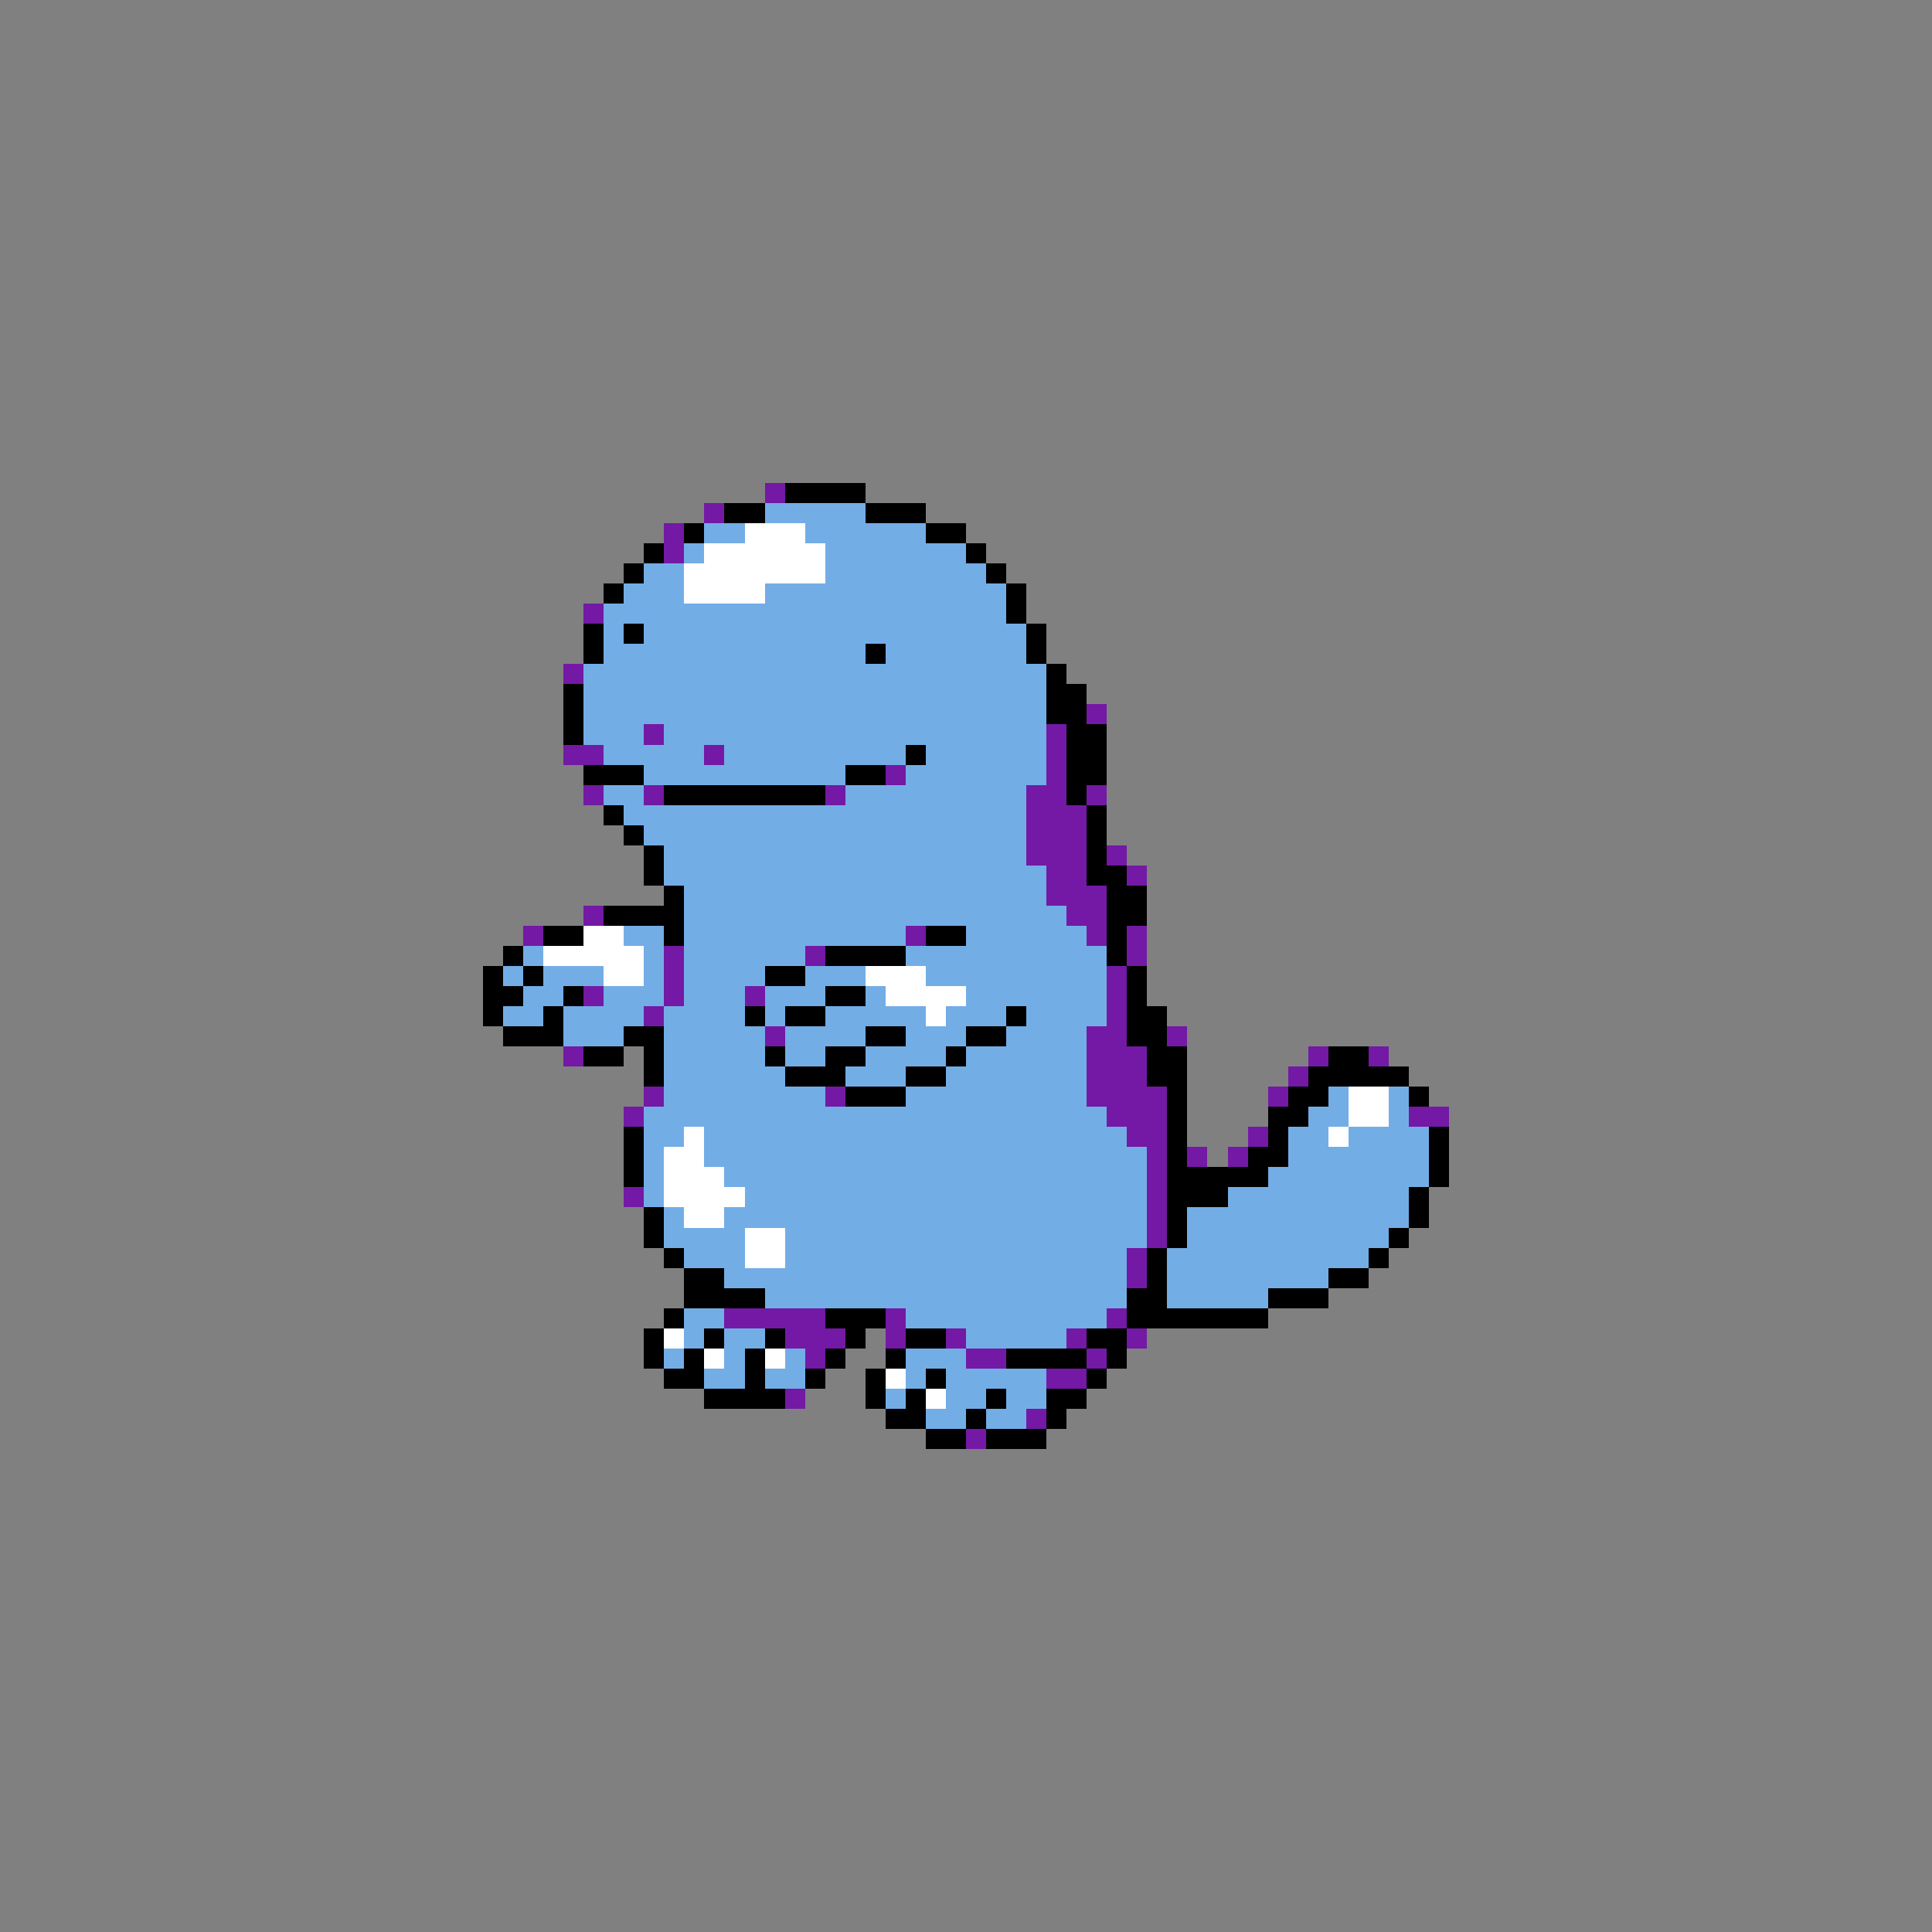 <svg xmlns="http://www.w3.org/2000/svg" viewBox="0 -0.5 96 96" shape-rendering="crispEdges">
<rect x="0" y="-0.5" width="96" height="96" fill="#808080" stroke="none"/>
<path stroke="#7319a5" d="M38 24h1M35 25h1M33 26h1M33 27h1M29 30h1M28 33h1M54 35h1M32 36h1M52 36h1M28 37h2M35 37h1M52 37h1M44 38h1M52 38h1M29 39h1M32 39h1M41 39h1M51 39h2M54 39h1M51 40h3M51 41h3M51 42h3M55 42h1M52 43h2M56 43h1M52 44h3M29 45h1M53 45h2M26 46h1M45 46h1M54 46h1M56 46h1M33 47h1M40 47h1M56 47h1M33 48h1M55 48h1M29 49h1M33 49h1M37 49h1M55 49h1M32 50h1M55 50h1M38 51h1M54 51h2M58 51h1M28 52h1M54 52h3M65 52h1M68 52h1M54 53h3M64 53h1M32 54h1M41 54h1M54 54h4M63 54h1M31 55h1M55 55h3M70 55h2M56 56h2M62 56h1M57 57h1M59 57h1M61 57h1M57 58h1M31 59h1M57 59h1M57 60h1M57 61h1M56 62h1M56 63h1M36 65h5M44 65h1M55 65h1M39 66h3M44 66h1M47 66h1M53 66h1M56 66h1M40 67h1M48 67h2M54 67h1M52 68h2M39 69h1M51 70h1M48 71h1" />
<path stroke="#000000" d="M39 24h4M36 25h2M43 25h3M34 26h1M46 26h2M32 27h1M48 27h1M31 28h1M49 28h1M30 29h1M50 29h1M50 30h1M29 31h1M31 31h1M51 31h1M29 32h1M43 32h1M51 32h1M52 33h1M28 34h1M52 34h2M28 35h1M52 35h2M28 36h1M53 36h2M45 37h1M53 37h2M29 38h3M42 38h2M53 38h2M33 39h8M53 39h1M30 40h1M54 40h1M31 41h1M54 41h1M32 42h1M54 42h1M32 43h1M54 43h2M33 44h1M55 44h2M30 45h4M55 45h2M27 46h2M33 46h1M46 46h2M55 46h1M25 47h1M41 47h4M55 47h1M24 48h1M26 48h1M38 48h2M56 48h1M24 49h2M28 49h1M41 49h2M56 49h1M24 50h1M27 50h1M37 50h1M39 50h2M50 50h1M56 50h2M25 51h3M31 51h2M43 51h2M48 51h2M56 51h2M29 52h2M32 52h1M38 52h1M41 52h2M47 52h1M57 52h2M66 52h2M32 53h1M39 53h3M45 53h2M57 53h2M65 53h5M42 54h3M58 54h1M64 54h2M70 54h1M58 55h1M63 55h2M31 56h1M58 56h1M63 56h1M71 56h1M31 57h1M58 57h1M62 57h2M71 57h1M31 58h1M58 58h5M71 58h1M58 59h3M70 59h1M32 60h1M58 60h1M70 60h1M32 61h1M58 61h1M69 61h1M33 62h1M57 62h1M68 62h1M34 63h2M57 63h1M66 63h2M34 64h4M56 64h2M63 64h3M33 65h1M41 65h3M56 65h7M32 66h1M35 66h1M38 66h1M42 66h1M45 66h2M54 66h2M32 67h1M34 67h1M37 67h1M41 67h1M44 67h1M50 67h4M55 67h1M33 68h2M37 68h1M40 68h1M43 68h1M46 68h1M54 68h1M35 69h4M43 69h1M45 69h1M49 69h1M52 69h2M44 70h2M48 70h1M52 70h1M46 71h2M49 71h3" />
<path stroke="#73ade6" d="M38 25h5M35 26h2M40 26h6M34 27h1M41 27h7M32 28h2M41 28h8M31 29h3M38 29h12M30 30h20M30 31h1M32 31h19M30 32h13M44 32h7M29 33h23M29 34h23M29 35h23M29 36h3M33 36h19M30 37h5M36 37h9M46 37h6M32 38h10M45 38h7M30 39h2M42 39h9M31 40h20M32 41h19M33 42h18M33 43h19M34 44h18M34 45h19M31 46h2M34 46h11M48 46h6M26 47h1M32 47h1M34 47h6M45 47h10M25 48h1M27 48h3M32 48h1M34 48h4M40 48h3M46 48h9M26 49h2M30 49h3M34 49h3M38 49h3M43 49h1M48 49h7M25 50h2M28 50h4M33 50h4M38 50h1M41 50h5M47 50h3M51 50h4M28 51h3M33 51h5M39 51h4M45 51h3M50 51h4M33 52h5M39 52h2M43 52h4M48 52h6M33 53h6M42 53h3M47 53h7M33 54h8M45 54h9M66 54h1M69 54h1M32 55h23M65 55h2M69 55h1M32 56h2M35 56h21M64 56h2M67 56h4M32 57h1M35 57h22M64 57h7M32 58h1M36 58h21M63 58h8M32 59h1M37 59h20M61 59h9M33 60h1M36 60h21M59 60h11M33 61h4M39 61h18M59 61h10M34 62h3M39 62h17M58 62h10M36 63h20M58 63h8M38 64h18M58 64h5M34 65h2M45 65h10M34 66h1M36 66h2M48 66h5M33 67h1M36 67h1M39 67h1M45 67h3M35 68h2M38 68h2M45 68h1M47 68h5M44 69h1M47 69h2M50 69h2M46 70h2M49 70h2" />
<path stroke="#ffffff" d="M37 26h3M35 27h6M34 28h7M34 29h4M29 46h2M27 47h5M30 48h2M43 48h3M44 49h4M46 50h1M67 54h2M67 55h2M34 56h1M66 56h1M33 57h2M33 58h3M33 59h4M34 60h2M37 61h2M37 62h2M33 66h1M35 67h1M38 67h1M44 68h1M46 69h1" />
</svg>